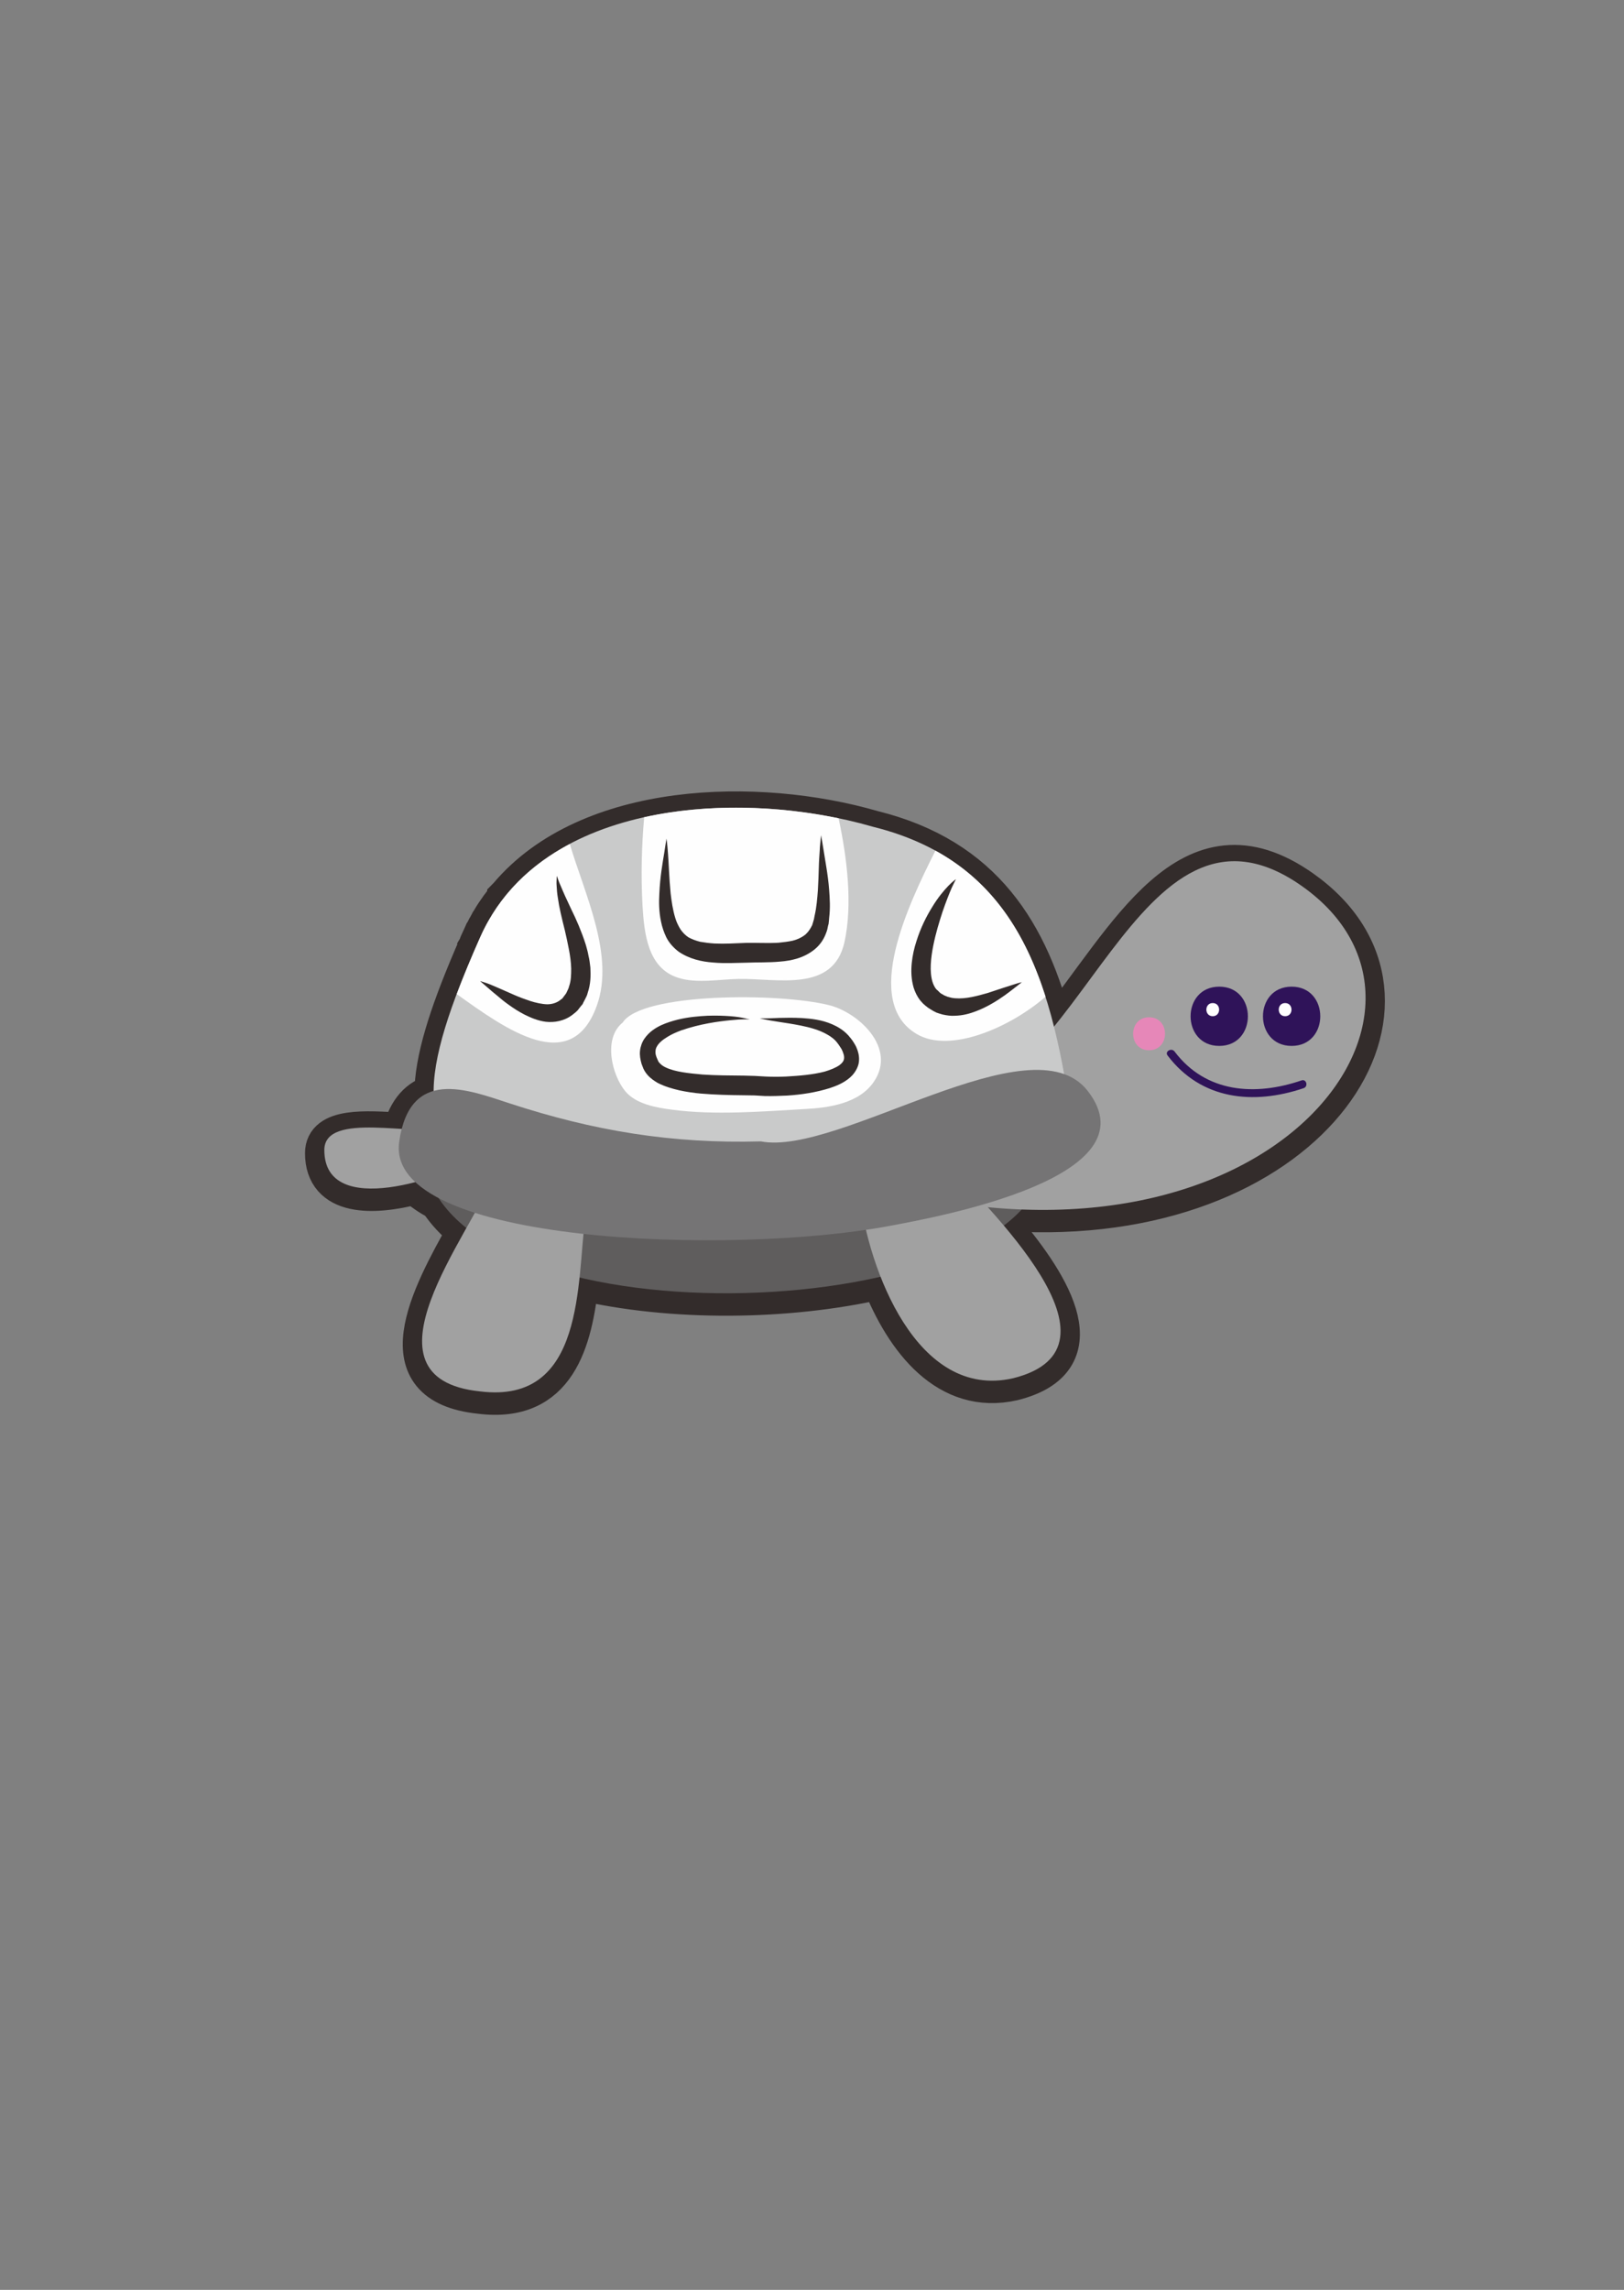 <?xml version="1.0" encoding="UTF-8"?>
<svg xmlns="http://www.w3.org/2000/svg" onmouseup="{ if(window.parent.document.onmouseup) window.parent.document.onmouseup(arguments[0]);}" viewBox="0 0 10500 14800" style="shape-rendering:geometricPrecision; text-rendering:geometricPrecision; image-rendering:optimizeQuality; fill-rule:evenodd; clip-rule:evenodd" version="1.1" height="148mm" width="105mm" xml:space="preserve" xmlns:xlink="http://www.w3.org/1999/xlink">
 <rect x="0" y="0" width="10500" height="14800" fill="#808080" stroke="none"/>
 <defs>
  <style type="text/css">
   
    .str0 {stroke:#332C2B;stroke-width:250}
    .fil0 {fill:none;fill-rule:nonzero}
    .fil7 {fill:#FEFEFE;fill-rule:nonzero}
    .fil6 {fill:#C9CACA;fill-rule:nonzero}
    .fil2 {fill:#A1A1A1;fill-rule:nonzero}
    .fil8 {fill:#757475;fill-rule:nonzero}
    .fil1 {fill:#5F5D5D;fill-rule:nonzero}
    .fil9 {fill:#332C2B;fill-rule:nonzero}
    .fil3 {fill:#2F1359;fill-rule:nonzero}
    .fil5 {fill:#E687B8;fill-rule:nonzero}
    .fil4 {fill:white;fill-rule:nonzero}
   
  </style>
 </defs>
 <g id="Layer_x0020_1">
  <path class="fil0 str0" d="M6606 7837c-34,37 -73,71 -116,104 323,382 604,851 60,987 -423,96 -702,-264 -856,-656 -603,138 -1353,145 -1947,5 -42,390 -145,799 -643,736 -630,-65 -328,-630 -88,-1056 -73,-58 -134,-123 -180,-193 -59,-32 -110,-66 -150,-104 -276,72 -589,78 -589,-207 0,-170 265,-151 500,-136 39,-149 114,-220 207,-246 1,-221 93,-508 246,-868l3 -5 2 -6 3 -6 1 -2 1 -4 3 -6 2 -6 3 -6 2 -5 1 -1 2 -6 5 -12 3 -6 0 -1 3 -5 8 -18 1 -4 1 -3 11 -24c6,-14 13,-27 19,-41l1 -1c6,-13 13,-25 19,-38l2 -3c6,-12 13,-23 19,-35l3 -4c6,-11 13,-22 19,-32l5 -8c6,-10 13,-19 19,-28l7 -10c5,-8 11,-16 17,-24 3,-5 7,-9 11,-14 4,-6 9,-12 13,-18 5,-6 11,-13 16,-19l0 -1c3,-3 6,-7 9,-10 521,-618 1614,-644 2358,-428 721,178 1016,668 1173,1292 476,-586 871,-1425 1604,-907 996,704 95,2163 -1813,2089z"/>
  <g id="_2718052387312">
   <path class="fil1" d="M6735 7603c-312,993 -3943,1078 -4000,-170l4000 170z"/>
  </g>
  <g id="_2718052386800">
   <g>
    <path class="fil2" d="M6043 7126c950,17 1298,-2160 2376,-1398 1136,803 -195,2588 -2676,1961l300 -563z"/>
   </g>
   <g>
    <path class="fil2" d="M2891 7291c-198,57 -794,-113 -794,142 0,454 794,170 965,57l-171 -199z"/>
   </g>
   <g>
    <path class="fil2" d="M6096 7490c284,312 1248,1220 454,1418 -624,142 -936,-709 -993,-1191l539 -227z"/>
   </g>
   <g>
    <path class="fil2" d="M3785 7859c-57,425 0,1219 -681,1134 -822,-85 -57,-1021 85,-1390l596 256z"/>
   </g>
  </g>
  <g id="_2718052383088">
   <g>
    <g>
     <g>
      <g>
       <path class="fil3" d="M7883 6760c-247,0 -247,-383 0,-383 247,0 247,383 0,383z"/>
      </g>
     </g>
     <g>
      <g>
       <path class="fil4" d="M7841 6568c-55,0 -55,-85 0,-85 55,0 55,85 0,85z"/>
      </g>
     </g>
    </g>
    <g>
     <g>
      <g>
       <path class="fil3" d="M8351 6760c-247,0 -247,-383 0,-383 247,0 247,383 0,383z"/>
      </g>
     </g>
     <g>
      <g>
       <path class="fil4" d="M8309 6568c-55,0 -55,-85 0,-85 55,0 55,85 0,85z"/>
      </g>
     </g>
    </g>
   </g>
   <g>
    <g>
     <path class="fil3" d="M8429 7033c-325,110 -662,76 -880,-211 -20,-26 25,-52 45,-26 203,269 522,289 821,187 32,-11 45,39 14,50z"/>
    </g>
   </g>
   <g>
    <g>
     <path class="fil5" d="M7429 6788c-137,0 -137,-213 0,-213 138,0 138,213 0,213z"/>
    </g>
   </g>
  </g>
  <g id="_2718052381840">
   <path class="fil6" d="M6938 7307c-130,-929 -332,-1726 -1296,-1964 -845,-245 -2141,-179 -2537,714 -391,881 -464,1362 159,1519 808,203 3079,451 3674,-269z"/>
  </g>
  <g id="_2718052379504">
   <g>
    <path class="fil7" d="M5460 6089c-73,328 -434,234 -683,238 -123,2 -272,31 -391,-7 -200,-62 -221,-290 -232,-469 -10,-190 -6,-380 11,-569 410,-91 864,-75 1257,7 54,253 92,553 38,800z"/>
   </g>
   <g>
    <path class="fil7" d="M3859 6499c-165,461 -587,154 -906,-74 43,-114 94,-237 152,-368 122,-274 328,-469 579,-602 97,326 291,721 175,1044z"/>
   </g>
   <g>
    <path class="fil7" d="M4026 6609c123,-193 1010,-194 1336,-112 189,48 436,275 289,493 -95,142 -291,170 -448,178 -277,16 -585,41 -859,4 -101,-13 -233,-36 -302,-120 -86,-105 -144,-340 -16,-443z"/>
   </g>
   <g>
    <path class="fil7" d="M5925 6682c-351,-210 -53,-834 123,-1184 376,206 583,539 712,944 -221,193 -616,372 -835,240z"/>
   </g>
  </g>
  <g id="_2718052381104">
   <path class="fil8" d="M4919 7377c505,98 1750,-791 2113,-327 438,561 -971,815 -1278,873 -1019,193 -3268,120 -3173,-543 69,-486 443,-337 713,-249 544,178 1049,262 1625,246z"/>
  </g>
  <g id="_2718052378000">
   <g>
    <path class="fil9" d="M5309 5398c0,0 -1,9 -3,26 -1,17 -5,41 -6,72 -2,32 -5,70 -6,113 -1,43 -3,92 -6,145 -4,52 -8,108 -21,164l-4 21 -1 5 -1 3 0 1 0 1c1,-6 0,-2 0,-3l-3 11 -7 23c-3,6 -6,10 -8,15 -11,19 -26,40 -46,53 -20,14 -44,25 -72,32 -28,6 -59,10 -91,13 -64,4 -134,0 -208,1 -74,3 -142,7 -207,4 -32,-2 -63,-6 -92,-11 -28,-7 -54,-17 -76,-29 -21,-14 -37,-31 -51,-51 -5,-7 -16,-28 -20,-37 -5,-11 -10,-23 -14,-37 -16,-52 -24,-108 -30,-159 -10,-104 -12,-194 -17,-256 -4,-63 -10,-98 -10,-98 0,0 -5,35 -15,97 -10,61 -26,149 -31,259 -3,54 -3,115 11,181 3,16 8,34 14,52 7,20 10,27 20,49 18,36 47,68 80,93 69,47 149,65 223,70 75,7 149,2 217,1 69,-3 141,0 216,-7 38,-3 76,-9 114,-21 38,-12 76,-31 109,-58 33,-27 57,-61 72,-100 4,-10 8,-21 10,-29l5 -24 3 -11 1 -4 0 -1 0 -1 0 -3 1 -7 2 -24c8,-65 4,-125 0,-179 -4,-55 -11,-103 -18,-147 -7,-42 -13,-80 -18,-111 -10,-61 -16,-97 -16,-97z"/>
   </g>
   <g>
    <path class="fil9" d="M3600 5661c0,0 0,6 -1,17 0,11 -2,28 0,49 1,22 3,48 8,77 4,29 10,62 18,97 8,35 17,73 27,112 9,39 18,80 26,122 8,41 14,84 15,125 0,41 -1,81 -14,116 -2,10 -6,18 -10,26l-6 13 -3 6 0 1 0 0c2,-3 -5,7 4,-6l-1 1 -3 4 -21 28c-4,6 -7,7 -9,9 -3,1 -5,3 -7,5 -21,17 -51,28 -85,28 -35,-1 -74,-10 -109,-21 -36,-12 -71,-25 -103,-39 -64,-28 -119,-53 -159,-69 -19,-8 -35,-12 -46,-16 -11,-3 -17,-5 -17,-5 0,0 18,16 50,43 16,14 35,31 58,49 22,19 47,40 77,61 30,22 64,44 103,64 39,19 83,39 137,46 54,6 119,-4 172,-45l20 -16c6,-6 14,-12 16,-16l22 -28 3 -3 2 -2c9,-14 2,-4 5,-7l0 -1 0 -1 5 -10 10 -19c7,-13 13,-26 16,-40 19,-55 20,-111 17,-163 -3,-26 -6,-52 -12,-75 -4,-25 -11,-48 -17,-70 -14,-45 -30,-86 -46,-125 -16,-38 -32,-73 -48,-105 -15,-32 -29,-62 -41,-88 -11,-26 -22,-49 -29,-67 -9,-19 -14,-35 -18,-46 -4,-11 -6,-16 -6,-16z"/>
   </g>
   <g>
    <path class="fil9" d="M6181 5682c0,0 -20,13 -49,43 -29,30 -67,75 -104,136 -38,61 -76,136 -103,223 -14,43 -25,90 -30,140 -5,50 -4,103 12,159 9,28 22,56 41,81l16 18 2 2 5 5 0 1 4 2 6 6 14 11c4,3 8,7 16,11 13,9 28,17 42,24 13,5 27,9 41,13 27,6 54,10 80,8 51,-1 97,-14 136,-29 40,-15 75,-33 106,-51 62,-36 108,-72 140,-97 33,-25 51,-40 51,-40 0,0 -23,5 -62,18 -39,12 -93,30 -159,52 -64,18 -140,40 -211,34 -17,-1 -33,-5 -49,-10 -8,-3 -15,-6 -22,-9 -6,-4 -11,-7 -17,-10 -2,0 -7,-5 -11,-8l-12 -12 -7 -6 -3 -3 -1 0 0 -1c2,2 -5,-4 4,4l-1 -1 -7 -8c-8,-12 -15,-26 -20,-42 -10,-33 -13,-73 -11,-113 2,-40 8,-81 16,-121 16,-80 39,-155 60,-219 22,-64 43,-117 59,-154 17,-37 28,-57 28,-57z"/>
   </g>
   <g>
    <path class="fil9" d="M4912 6582c0,0 45,11 126,23 39,6 88,13 142,24 53,11 114,26 168,57 27,15 52,34 69,59 2,2 6,7 6,8l8 12c5,8 11,16 13,22 3,6 6,12 8,20 3,7 4,13 5,19 3,25 -5,39 -29,58 -24,17 -59,31 -96,42 -76,20 -163,27 -250,32 -43,2 -88,2 -131,0l-69 -4 -70 -2c-93,-1 -183,-1 -270,-7 -86,-8 -175,-16 -238,-46 -15,-7 -28,-16 -36,-25 -4,-3 -8,-10 -10,-11 -4,-9 -10,-21 -12,-27 -4,-10 -9,-25 -8,-37 0,-12 2,-24 9,-35 12,-23 38,-44 66,-61 28,-18 59,-31 90,-43 125,-43 240,-58 319,-66 40,-4 72,-6 93,-6 22,0 33,2 33,2 0,0 -44,-16 -126,-22 -40,-3 -90,-5 -147,-3 -58,3 -122,8 -193,25 -35,9 -72,20 -109,37 -37,18 -77,43 -107,87 -15,22 -25,50 -28,78 -3,29 2,55 10,84 5,14 8,20 12,31 8,17 16,28 26,40 20,23 44,39 66,52 47,24 93,37 140,48 46,10 93,17 139,21 94,8 187,10 279,11l68 1 68 4c49,1 96,-1 143,-3 93,-6 185,-20 275,-48 45,-15 90,-33 131,-68 20,-17 39,-42 50,-70 12,-29 11,-61 5,-87 -3,-13 -7,-25 -12,-36 -4,-11 -11,-22 -17,-32 -7,-11 -12,-19 -18,-26l-9 -11c-5,-7 -8,-9 -12,-14 -30,-32 -67,-54 -102,-69 -70,-30 -137,-36 -194,-40 -57,-3 -106,-2 -147,-1 -40,2 -72,3 -94,3 -21,0 -33,0 -33,0z"/>
   </g>
  </g>
 </g>
</svg>